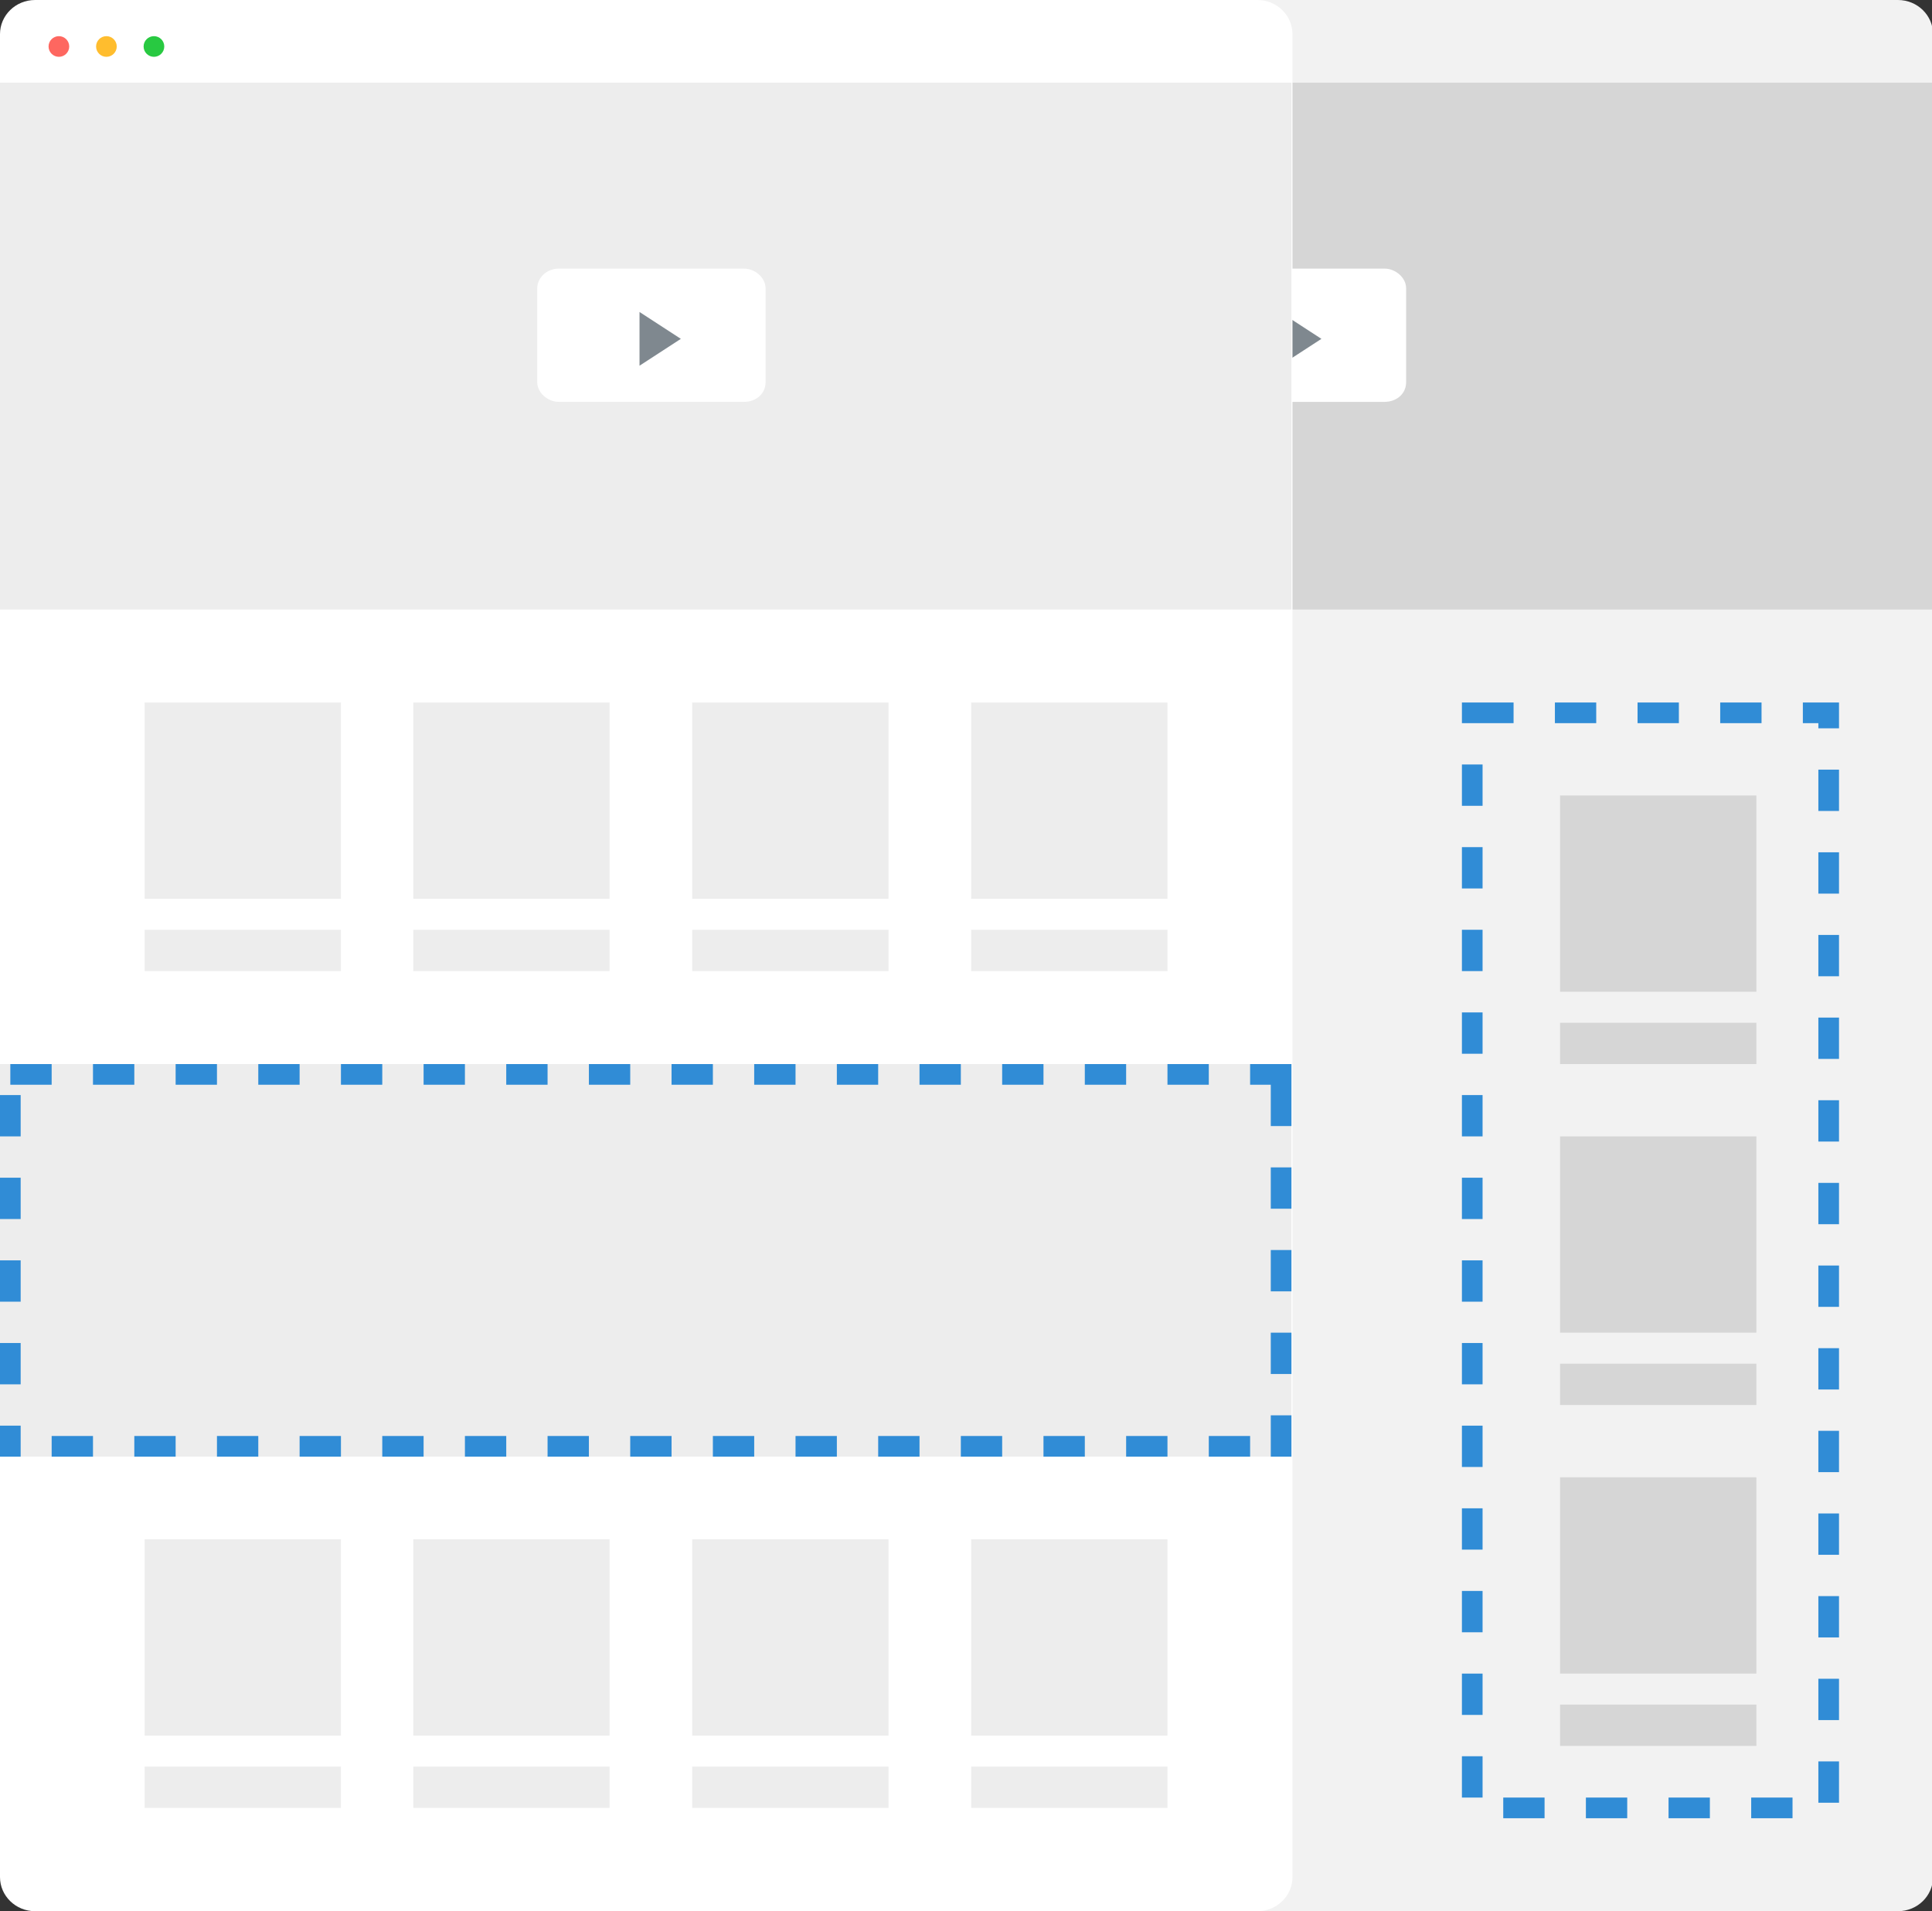 <?xml version="1.0" encoding="utf-8"?>
<!-- Generator: Adobe Illustrator 19.0.0, SVG Export Plug-In . SVG Version: 6.00 Build 0)  -->
<svg version="1.1" id="Layer_1" xmlns="http://www.w3.org/2000/svg" xmlns:xlink="http://www.w3.org/1999/xlink" x="0px" y="0px"
	 width="187px" height="185px" viewBox="1 48 187 185" style="enable-background:new 1 48 187 185;" xml:space="preserve">
<rect x="1" y="48" width="187" height="185" fill="#333333" stroke="none"/>
<style type="text/css">
	.st0{fill:#F2F2F2;}
	.st1{fill:#D6D6D6;}
	.st2{fill:#FFFFFF;}
	.st3{fill:#7F888F;}
	.st4{fill:#FE6760;}
	.st5{fill:#FFBD2E;}
	.st6{fill:#28C941;}
	.st7{fill:#E5E5E5;fill-opacity:0;stroke:#308CD6;stroke-width:2;stroke-dasharray:4;}
	.st8{fill:#EDEDED;}
	.st9{fill:#308CD6;}
</style>
<g>
	<path class="st0" d="M66.4,48h118.3c1.9,0,3.4,1.5,3.4,3.3v178.4c0,1.8-1.5,3.3-3.4,3.3H66.4c-1.9,0-3.4-1.5-3.4-3.3V51.3
		C63,49.5,64.5,48,66.4,48z"/>
	<g>
		<rect x="63" y="56" class="st1" width="125" height="51"/>
		<path class="st2" d="M117.1,74h17.9c1.1,0,2.1,0.9,2.1,1.9v9.1c0,1.1-0.9,1.9-2.1,1.9h-17.9c-1.1,0-2.1-0.9-2.1-1.9v-9.1
			C115,74.9,115.9,74,117.1,74z"/>
		<path class="st3" d="M128.9,80.8l-4,2.6v-5.2L128.9,80.8z"/>
	</g>
	<ellipse class="st4" cx="68.7" cy="52.5" rx="1" ry="1"/>
	<ellipse class="st5" cx="73.3" cy="52.5" rx="1" ry="1"/>
	<ellipse class="st6" cx="77.9" cy="52.5" rx="1" ry="1"/>
	<rect x="143.5" y="117" class="st7" width="34.5" height="106"/>
	<rect x="152" y="125" class="st1" width="19" height="19"/>
	<rect x="152" y="147" class="st1" width="19" height="4"/>
	<rect x="152" y="158" class="st1" width="19" height="19"/>
	<rect x="152" y="180" class="st1" width="19" height="4"/>
	<rect x="152" y="191" class="st1" width="19" height="19"/>
	<rect x="152" y="213" class="st1" width="19" height="4"/>
</g>
<g>
	<path class="st2" d="M4.4,48h118.3c1.9,0,3.4,1.5,3.4,3.3v178.4c0,1.8-1.5,3.3-3.4,3.3H4.4c-1.9,0-3.4-1.5-3.4-3.3V51.3
		C1,49.5,2.5,48,4.4,48z"/>
	<g>
		<rect x="1" y="151" class="st8" width="125" height="38"/>
		<path class="st9" d="M126,151h-4v2h2v4h2V151L126,151z M118,151h-4v2h4V151L118,151z M110,151h-4v2h4V151L110,151z M102,151h-4v2
			h4V151L102,151z M94,151h-4v2h4V151L94,151z M86,151h-4v2h4V151L86,151z M78,151h-4v2h4V151L78,151z M70,151h-4v2h4V151L70,151z
			 M62,151h-4v2h4V151L62,151z M54,151h-4v2h4V151L54,151z M46,151h-4v2h4V151L46,151z M38,151h-4v2h4V151L38,151z M30,151h-4v2h4
			V151L30,151z M22,151h-4v2h4V151L22,151z M14,151h-4v2h4V151L14,151z M6,151H2v2h4V151L6,151z M3,154H1v4h2V154L3,154z M3,162H1v4
			h2V162L3,162z M3,170H1v4h2V170L3,170z M3,178H1v4h2V178L3,178z M3,186H1v3h2l0,0l0,0l0,0V186L3,186z M10,187H6v2h4V187L10,187z
			 M18,187h-4v2h4V187L18,187z M26,187h-4v2h4V187L26,187z M34,187h-4v2h4V187L34,187z M42,187h-4v2h4V187L42,187z M50,187h-4v2h4
			V187L50,187z M58,187h-4v2h4V187L58,187z M66,187h-4v2h4V187L66,187z M74,187h-4v2h4V187L74,187z M82,187h-4v2h4V187L82,187z
			 M90,187h-4v2h4V187L90,187z M98,187h-4v2h4V187L98,187z M106,187h-4v2h4V187L106,187z M114,187h-4v2h4V187L114,187z M122,187h-4
			v2h4V187L122,187z M126,185h-2v4h2V185L126,185z M126,177h-2v4h2V177L126,177z M126,169h-2v4h2V169L126,169z M126,161h-2v4h2V161
			L126,161z"/>
	</g>
	<g>
		<rect x="15" y="116" class="st8" width="19" height="19"/>
		<rect x="15" y="138" class="st8" width="19" height="4"/>
		<rect x="41" y="116" class="st8" width="19" height="19"/>
		<rect x="41" y="138" class="st8" width="19" height="4"/>
		<rect x="68" y="116" class="st8" width="19" height="19"/>
		<rect x="68" y="138" class="st8" width="19" height="4"/>
		<rect x="95" y="116" class="st8" width="19" height="19"/>
		<rect x="95" y="138" class="st8" width="19" height="4"/>
		<rect x="15" y="197" class="st8" width="19" height="19"/>
		<rect x="15" y="219" class="st8" width="19" height="4"/>
		<rect x="41" y="197" class="st8" width="19" height="19"/>
		<rect x="41" y="219" class="st8" width="19" height="4"/>
		<rect x="68" y="197" class="st8" width="19" height="19"/>
		<rect x="68" y="219" class="st8" width="19" height="4"/>
		<rect x="95" y="197" class="st8" width="19" height="19"/>
		<rect x="95" y="219" class="st8" width="19" height="4"/>
	</g>
	<g>
		<rect x="1" y="56" class="st8" width="125" height="51"/>
		<path class="st2" d="M55.1,74h17.9c1.1,0,2.1,0.9,2.1,1.9v9.1c0,1.1-0.9,1.9-2.1,1.9H55.1c-1.1,0-2.1-0.9-2.1-1.9v-9.1
			C53,74.9,53.9,74,55.1,74z"/>
		<path class="st3" d="M66.9,80.8l-4,2.6v-5.2L66.9,80.8z"/>
	</g>
	<ellipse class="st4" cx="6.7" cy="52.5" rx="1" ry="1"/>
	<ellipse class="st5" cx="11.3" cy="52.5" rx="1" ry="1"/>
	<ellipse class="st6" cx="15.9" cy="52.5" rx="1" ry="1"/>
</g>
</svg>
